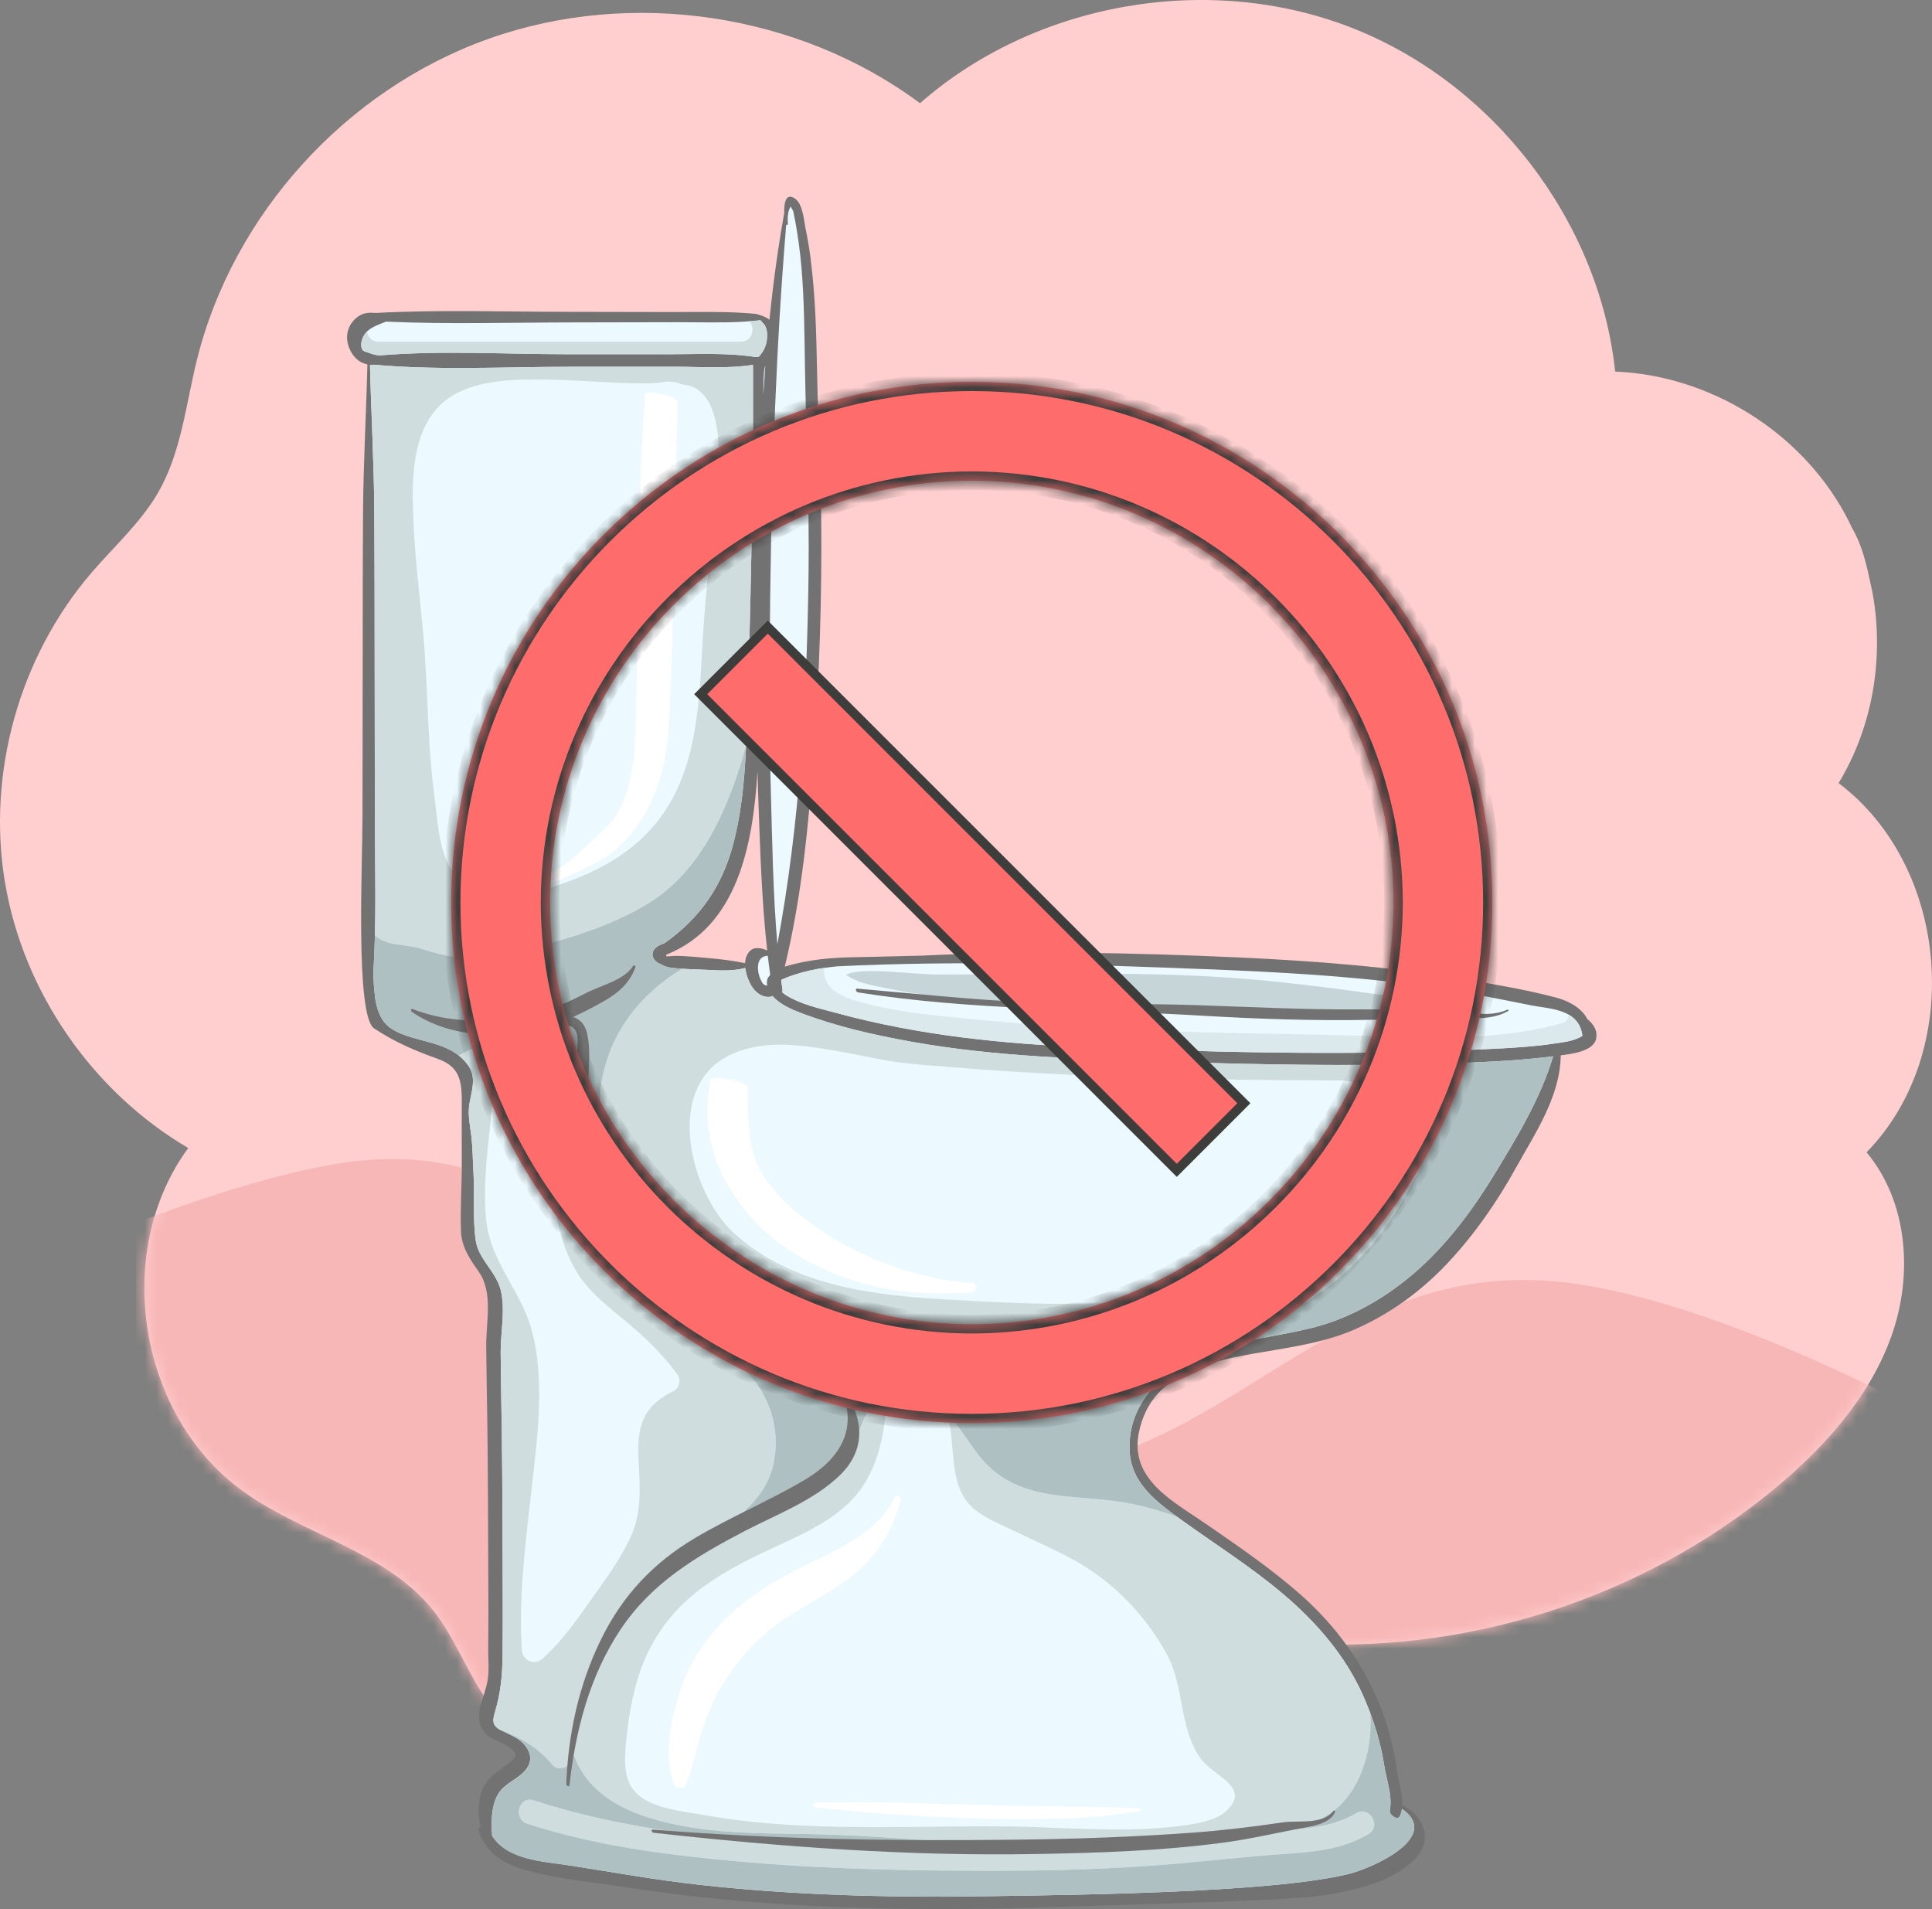 <svg width="167" height="165" viewBox="0 0 167 165" fill="none" xmlns="http://www.w3.org/2000/svg">
<rect x="0" y="0" width="167" height="165" fill="#808080" stroke="none"/>
<path d="M158.925 67.685C161.853 62.861 162.854 56.968 161.894 51.427C161.856 51.205 161.81 50.984 161.756 50.764C161.346 48.841 161.031 47.278 160.094 45.645C159.999 45.441 159.901 45.238 159.8 45.036C159.698 44.835 159.594 44.635 159.486 44.437C155.61 37.298 147.779 32.442 139.614 32.115C138.225 19.053 129.027 7.106 116.692 2.344C104.357 -2.417 89.442 0.222 79.525 8.921C69.047 1.131 54.569 -1.032 42.244 3.351C29.919 7.734 20.12 18.53 17.01 31.151C16.059 35.011 15.663 39.101 13.679 42.552C12.181 45.156 9.887 47.199 7.926 49.48C1.667 56.761 -1.151 66.839 0.433 76.279C2.017 85.72 7.973 94.348 16.271 99.224C9.642 108.26 11.968 122.493 21.135 128.986C26.4 132.716 33.422 134.143 37.434 139.179C39.14 141.321 40.129 143.932 41.609 146.233C46.644 154.057 57.831 157.26 66.291 153.3L111.226 141.965C126.329 143.167 141.836 138.266 153.457 128.617C157.766 125.04 161.638 120.7 163.505 115.442C165.371 110.184 164.926 103.888 161.343 99.594C169.803 90.947 168.593 74.979 158.925 67.685Z" fill="#FFCFCF"/>
<mask id="mask0_4169_5827" style="mask-type:alpha" maskUnits="userSpaceOnUse" x="0" y="0" width="167" height="155">
<path d="M158.925 67.685C161.853 62.861 162.854 56.968 161.894 51.427C161.856 51.205 161.81 50.984 161.756 50.764C161.346 48.841 161.031 47.278 160.094 45.645C159.999 45.441 159.901 45.238 159.8 45.036C159.698 44.835 159.594 44.635 159.486 44.437C155.61 37.298 147.779 32.442 139.614 32.115C138.225 19.053 129.027 7.106 116.692 2.344C104.357 -2.417 89.442 0.222 79.525 8.921C69.047 1.131 54.569 -1.032 42.244 3.351C29.919 7.734 20.12 18.53 17.01 31.151C16.059 35.011 15.663 39.101 13.679 42.552C12.181 45.156 9.887 47.199 7.926 49.48C1.667 56.761 -1.151 66.839 0.433 76.279C2.017 85.72 7.973 94.348 16.271 99.224C9.642 108.26 11.968 122.493 21.135 128.986C26.4 132.716 33.422 134.143 37.434 139.179C39.14 141.321 40.129 143.932 41.609 146.233C46.644 154.057 57.831 157.26 66.291 153.3L111.226 141.965C126.329 143.167 141.836 138.266 153.457 128.617C157.766 125.04 161.638 120.7 163.505 115.442C165.371 110.184 164.926 103.888 161.343 99.594C169.803 90.947 168.593 74.979 158.925 67.685Z" fill="#FFE1E1"/>
</mask>
<g mask="url(#mask0_4169_5827)">
<path d="M31.518 100.279C23.545 100.971 11.767 105.709 11.767 105.709V155H165.994V122C165.994 122 147.251 111.762 134.056 110.722C113.827 109.126 105.163 128.268 84.888 127.43C61.495 126.464 54.843 98.252 31.518 100.279Z" fill="#F8B7B7"/>
</g>
<path d="M57.59 82.517C63.77 80.057 65.089 73.004 65.479 66.631C65.502 67.585 65.528 68.538 65.563 69.493C65.716 73.685 65.849 77.955 66.317 82.152C65.805 81.922 65.156 81.785 64.761 82.258C64.523 82.54 64.421 82.887 64.403 83.248C62.878 82.929 61.304 82.803 59.754 82.679C59.204 82.638 58.66 82.602 58.109 82.63C57.741 82.649 57.535 82.74 57.59 82.517ZM30.017 29.44C30.121 30.255 30.664 31.15 31.49 31.419L31.758 31.502C31.654 35.754 31.411 39.998 31.381 44.258C31.351 48.646 31.357 53.033 31.351 57.42C31.345 61.811 31.341 66.199 31.335 70.59C31.331 74.713 30.707 87.823 32.342 88.892C34.243 90.137 35.895 90.816 37.874 91.532C39.64 92.172 39.919 93.294 39.917 95.139C39.916 96.898 39.902 98.66 39.916 100.418C39.932 102.414 39.769 104.432 39.847 106.421C39.902 107.804 40.625 108.835 41.388 109.922C42.648 111.718 42.008 114.266 42.028 116.35C42.045 118.444 42.088 120.539 42.119 122.633C42.184 126.975 42.182 131.318 42.206 135.662C42.219 137.917 42.226 140.174 42.2 142.432C42.189 143.354 42.307 144.396 42.138 145.301C41.997 146.056 41.701 146.777 41.514 147.521C41.266 148.521 41.444 149.507 42.317 150.129C42.899 150.545 45.382 151.254 44.263 152.166C43.197 153.034 41.912 153.648 41.553 155.114C41.322 156.053 41.336 156.987 41.53 157.901C41.395 157.921 41.318 158.026 41.392 158.262C41.869 159.802 43.1 160.837 44.61 161.363C47.353 162.316 50.488 162.568 53.345 163.011C57.662 163.682 62.007 164.178 66.364 164.49C74.929 165.104 83.512 165.107 92.09 164.797C96.211 164.648 110.936 164.315 114.125 163.852C116.851 163.453 120.182 162.762 122.23 160.751C123.939 159.072 123.128 156.98 121.213 156.029C121.248 155.103 120.917 154.076 120.797 153.235C120.511 151.23 120.026 149.24 119.259 147.359C117.775 143.713 115.472 140.54 112.528 137.921C109.945 135.624 107.092 133.682 104.253 131.721C101.44 129.778 97.652 127.889 98.432 123.875C99.537 118.188 105.47 117.493 110.254 116.674C112.571 116.279 114.897 115.86 117.064 114.917C120.122 113.586 122.857 111.596 125.135 109.166C127.438 106.712 129.374 103.93 131.004 100.991C132.69 97.949 134.859 94.802 134.91 91.213L134.98 91.204C135.747 91.097 137.778 90.897 137.978 89.736C138.101 89.009 137.694 88.482 137.209 88.082C136.7 87.089 135.538 86.496 134.542 86.232C132.016 85.56 129.394 85.116 126.83 84.68C120.245 83.56 113.598 83.048 106.948 82.747C97.827 82.337 88.736 82.152 79.651 82.598C77.809 82.632 75.968 82.698 74.124 82.724C71.976 82.753 69.909 82.911 67.835 83.549C69.301 77.483 69.896 71.3 70.347 65.072C70.837 58.275 71.054 51.462 70.985 44.648C70.951 41.16 70.766 37.681 70.673 34.195C70.59 31.046 70.586 27.887 70.317 24.743C70.177 23.097 69.991 21.45 69.646 19.83C69.494 19.111 69.417 17.616 68.695 17.146C67.905 16.631 67.762 17.581 67.788 18.416C67.238 21.475 66.825 24.548 66.509 27.631L66.255 27.46C65.981 27.317 65.672 27.227 65.373 27.133C63.508 26.948 61.615 26.957 59.737 26.967C59.232 26.97 58.728 26.972 58.226 26.971C55.239 26.965 52.253 26.954 49.266 26.954C43.673 26.953 38.034 26.752 32.447 27.049C31.986 27.002 31.529 27.026 31.137 27.247C30.359 27.683 29.903 28.539 30.017 29.44Z" fill="#727272"/>
<path d="M66.384 84.5L66.579 84.257C66.501 83.711 66.433 83.163 66.368 82.615C65.577 82.634 65.424 83.342 65.562 84.097C65.625 84.441 65.83 84.885 65.981 85.053L66.165 85.166L66.316 85.183C66.261 84.919 66.292 84.692 66.384 84.5Z" fill="#ECFAFF"/>
<path d="M66.15 31.643L66.134 31.65C66.008 32.042 65.978 33.072 65.973 34.184C66.026 33.337 66.085 32.489 66.15 31.643Z" fill="#ECFAFF"/>
<path d="M69.892 49.417C69.965 43.542 69.679 37.687 69.581 31.816C69.531 28.902 69.526 25.989 69.275 23.085C69.162 21.779 68.986 20.481 68.755 19.194C68.695 18.874 68.63 18.556 68.561 18.239L68.343 17.852C68.062 18.264 68.068 19.003 68.108 19.404L67.957 19.449C67.075 30.068 66.721 40.728 66.577 51.376C66.501 57.047 66.469 62.715 66.63 68.38C66.755 72.755 66.813 77.213 67.195 81.604C69.177 71.027 69.756 60.156 69.892 49.417Z" fill="#ECFAFF"/>
<path d="M135.266 90.054C135.694 89.989 136.105 89.861 136.508 89.686L136.788 89.521L136.773 89.461C136.452 87.183 133.936 87.207 132.349 86.892C129.237 86.277 126.148 85.637 123.008 85.206C116.781 84.353 110.509 84.013 104.243 83.767C93.615 83.351 82.967 82.995 72.339 83.523C72.026 83.56 71.714 83.594 71.401 83.634C70.45 83.754 69.517 83.969 68.596 84.27C68.261 84.379 67.927 84.507 67.601 84.654L67.549 84.683L67.53 84.756C67.565 85.025 67.6 85.298 67.639 85.567L67.622 85.778L67.964 86.028C69.255 86.821 70.754 87.134 72.167 87.518C79.446 89.506 86.79 90.24 94.258 90.528C101.746 90.818 109.233 91.043 116.725 90.996C120.403 90.969 124.08 90.88 127.756 90.711C129.524 90.63 131.291 90.553 133.051 90.365C133.791 90.285 134.53 90.169 135.266 90.054Z" fill="#ECFAFF"/>
<path d="M124.524 87.962C122.886 87.962 121.246 87.906 119.615 87.844C110.127 87.487 100.655 87.471 91.176 86.821C86.471 86.499 81.629 86.452 77.001 85.49C75.868 85.253 74.526 85.077 73.51 84.487L73.127 84.24C73.528 84.072 74.003 83.987 74.424 83.963C74.76 83.943 75.097 83.933 75.433 83.933C76.407 83.933 77.383 84.008 78.358 84.082C79.334 84.157 80.31 84.23 81.286 84.23C81.291 84.23 81.296 84.23 81.3 84.23C85.549 84.229 89.808 84.151 94.064 84.151C99.539 84.151 105.012 84.279 110.458 84.865C115.222 85.379 120.002 86.015 124.718 86.865C126.064 87.107 127.479 87.499 128.906 87.79C127.452 87.917 125.989 87.962 124.524 87.962Z" fill="#C6D5D7"/>
<path d="M114.67 91.001C108.406 91.001 102.147 90.824 95.887 90.591C102.147 90.824 108.407 91.001 114.67 91.001Z" fill="#727272"/>
<path d="M114.68 91.001C114.676 91.001 114.674 91.001 114.67 91.001C108.408 91.001 102.148 90.824 95.887 90.591C95.855 90.589 95.823 90.589 95.791 90.587C95.74 90.585 95.69 90.583 95.64 90.581C95.263 90.567 94.886 90.553 94.51 90.537C94.425 90.536 94.342 90.532 94.258 90.529C86.79 90.24 79.446 89.506 72.167 87.518C70.754 87.134 69.255 86.821 67.964 86.028L67.622 85.778L67.639 85.567C67.6 85.298 67.565 85.025 67.53 84.756L67.549 84.683L67.601 84.654C67.927 84.507 68.261 84.379 68.596 84.27C69.48 83.98 70.376 83.773 71.288 83.653C71.221 83.886 71.218 84.151 71.302 84.464C71.605 85.605 72.921 86.179 73.955 86.486C75.948 87.076 78.004 87.431 80.068 87.671C89.518 88.764 99.186 89.158 108.694 89.323C113.224 89.403 117.75 89.525 122.278 89.625C122.993 89.639 123.71 89.649 124.426 89.649C127.99 89.649 131.552 89.406 134.998 88.433C135.395 88.32 135.578 88.019 135.597 87.701C136.195 88.047 136.648 88.582 136.773 89.461L136.788 89.521L136.508 89.687C136.105 89.862 135.694 89.99 135.266 90.054C134.53 90.169 133.791 90.285 133.051 90.365C131.291 90.553 129.524 90.63 127.756 90.711C124.08 90.88 120.403 90.969 116.725 90.996C116.648 90.996 116.571 90.997 116.495 90.997C116.486 90.997 116.477 90.997 116.469 90.997C115.873 91.001 115.276 91.001 114.681 91.001H114.68Z" fill="#DCE9EC"/>
<path d="M32.353 44.153C32.383 48.548 32.38 52.945 32.386 57.343C32.393 61.737 32.397 66.132 32.403 70.526C32.407 75.056 32.556 79.614 32.267 84.136C32.26 84.253 32.339 86.002 32.517 86.75C32.859 88.192 33.431 88.877 34.87 89.421C36.808 90.153 39.059 90.204 40.404 91.995C41.237 93.102 40.776 94.198 40.572 95.425C40.418 96.359 40.643 97.338 40.749 98.268C40.866 99.287 40.864 100.328 40.926 101.354C41.045 103.286 40.842 105.335 41.126 107.239C41.362 108.823 42.843 109.877 43.26 111.425C43.714 113.106 43.265 115.166 43.276 116.892C43.292 119.161 43.341 121.428 43.373 123.699C43.437 128.039 43.429 132.381 43.453 136.721C43.464 138.805 43.464 140.888 43.442 142.972C43.425 144.8 43.293 146.244 42.78 147.984C42.523 148.86 42.604 149.21 43.399 149.597C43.838 149.812 44.275 150.01 44.695 150.256C45.373 150.656 46.04 151.546 45.771 152.374C45.446 153.38 44.273 153.809 43.537 154.478C42.453 155.46 42.444 157.226 42.537 158.668C43.873 160.77 46.933 160.875 49.177 161.223C52.927 161.804 56.645 162.483 60.421 162.901C68.689 163.818 77.022 164.023 85.334 163.892C92.654 163.775 109.583 163.62 116.461 161.999C118.543 161.508 124.686 158.802 121.185 156.338C121.154 156.553 121.101 156.761 121.013 156.956C120.81 157.409 120.047 156.84 120.131 156.466C120.392 155.306 119.824 153.732 119.647 152.57C119.328 150.503 118.687 148.5 117.841 146.587C116.292 143.087 113.803 140.227 110.907 137.769C108.149 135.424 105.056 133.487 102.126 131.371C100.014 129.846 97.789 128.234 97.647 125.44C97.388 120.385 101.912 117.457 106.183 116.302C108.533 115.667 110.961 115.365 113.324 114.789C116.308 114.059 119.038 112.59 121.439 110.696C124.548 108.241 127.01 105.022 129.066 101.671C131.052 98.428 133.155 94.966 134.256 91.296C130.86 91.727 127.445 91.837 124.031 91.937C116.367 92.159 108.699 92.012 101.037 91.769C93.586 91.53 86.102 91.354 78.724 90.028C75.534 89.455 72.257 88.711 69.189 87.538C68.444 87.254 67.393 86.806 66.778 86.083C66.49 86.245 66.007 86.149 65.693 85.964C65.045 85.584 64.697 84.822 64.504 84.132L64.414 83.665C63.331 83.95 62.194 83.886 61.078 83.823C60.02 83.766 58.934 83.779 57.885 83.621C57.572 83.573 57.292 83.457 57.077 83.306C56.875 83.261 56.673 83.099 56.572 82.958C56.4 82.722 56.342 82.444 56.475 82.178C56.645 81.836 57.048 81.655 57.432 81.523C60.488 79.367 62.399 76.643 63.371 72.979C64.546 68.545 64.5 63.746 64.662 59.196C64.845 54.067 64.908 48.935 65.04 43.807C65.103 41.349 65.092 32.963 65.088 31.536C63.434 31.791 61.699 31.755 60.009 31.721C59.409 31.708 58.816 31.696 58.234 31.697C55.26 31.697 52.285 31.698 49.31 31.7C43.68 31.702 37.928 32.031 32.315 31.521L32.157 31.553L31.98 31.547C32.081 35.749 32.325 39.945 32.353 44.153Z" fill="#ECFAFF"/>
<path d="M85.442 161.696C84.585 161.696 83.728 161.693 82.87 161.687C76.506 161.641 70.111 161.455 63.77 160.879C57.614 160.322 51.472 159.542 45.576 157.622C44.414 157.245 44.757 155.547 45.793 155.547C45.9 155.547 46.014 155.566 46.133 155.605C57.444 159.29 69.905 159.429 81.699 159.583C83.109 159.603 84.521 159.612 85.934 159.612C86.343 159.612 86.753 159.61 87.162 159.608C81.329 159.192 75.505 158.605 69.654 158.516C64.87 158.445 59.784 158.479 55.232 156.809C53.25 156.082 51.449 154.927 50.294 153.128C50.004 152.676 49.788 152.197 49.627 151.702L49.491 152.056C49.315 152.482 48.85 152.844 48.393 152.844C48.16 152.844 47.928 152.75 47.739 152.519C46.486 150.996 44.876 150.136 43.154 149.464L43.4 149.598C42.862 149.336 42.651 149.091 42.65 148.689C42.649 148.496 42.697 148.266 42.781 147.984C43.294 146.245 43.426 144.8 43.443 142.972C43.456 141.736 43.461 140.499 43.461 139.262C43.461 138.414 43.459 137.569 43.454 136.721C43.43 132.381 43.438 128.039 43.374 123.699C43.342 121.428 43.292 119.161 43.277 116.892C43.277 116.872 43.277 116.851 43.277 116.832C43.277 115.701 43.466 114.431 43.465 113.221C43.464 112.598 43.413 111.99 43.261 111.425C42.843 109.878 41.363 108.823 41.127 107.239C40.986 106.294 40.965 105.313 40.965 104.331C40.965 103.905 40.969 103.478 40.969 103.053C40.969 102.482 40.962 101.913 40.927 101.354C40.864 100.328 40.867 99.287 40.75 98.269C40.67 97.564 40.521 96.83 40.521 96.111C40.521 95.879 40.535 95.651 40.573 95.425C40.687 94.735 40.883 94.087 40.885 93.454C40.886 92.963 40.769 92.481 40.405 91.995C40.178 91.694 39.925 91.44 39.651 91.225C41.105 90.419 42.762 89.726 44.333 89.726C45.118 89.726 45.882 89.9 46.587 90.319C48.64 91.541 49.003 94.671 49.274 96.781C49.645 99.65 49.752 102.467 50.722 105.215C51.859 108.437 53.734 111.278 56.372 113.466C58.98 115.623 62.487 116.296 64.787 118.828C66.747 120.991 67.52 124.028 66.781 126.843C65.942 130.036 62.832 131.909 60.197 133.53C61.653 132.724 63.155 132.011 64.764 131.431C67.265 130.527 69.829 129.908 71.838 128.057C73.975 126.088 73.948 123.098 75.695 120.942C76.495 119.954 77.301 119.553 78.091 119.553C78.877 119.553 79.647 119.95 80.382 120.558C79.981 120.392 79.491 120.302 78.889 120.302C78.45 120.302 77.952 120.349 77.387 120.453C76.909 120.539 76.649 121.023 76.617 121.46C76.396 124.372 75.726 127.492 73.612 129.657C71.964 131.348 69.849 132.381 67.73 133.359C65.249 134.506 62.789 135.654 60.592 137.299C57.842 139.363 56.004 142.027 55.054 145.335C54.55 147.096 54.261 148.895 54.103 150.716C54.004 151.84 53.927 153.039 54.394 154.096C55.341 156.236 58.578 156.464 60.556 156.825C65.569 157.743 70.614 157.919 75.671 157.919C77.258 157.919 78.847 157.902 80.436 157.885C82.023 157.868 83.61 157.85 85.198 157.85C85.953 157.85 86.708 157.855 87.463 157.865C90.5 157.904 93.557 158.126 96.605 158.126C98.066 158.126 99.525 158.076 100.979 157.929C102.42 157.782 104.852 157.558 105.954 156.562C108.265 154.474 104.901 153.568 103.746 151.94C101.906 149.347 102.385 145.71 100.833 142.925C98.842 139.357 95.96 136.437 92.31 134.553C90.625 133.681 88.891 132.913 87.179 132.095C86.137 131.6 84.976 131.105 84.1 130.337C81.76 128.286 82.749 124.208 81.742 121.932C82.986 123.396 84.069 125.163 84.866 126.103C88.257 130.085 93.337 129.025 97.939 129.998C99.231 130.271 100.499 130.646 101.745 131.096C101.872 131.188 102 131.281 102.127 131.371C105.057 133.487 108.15 135.424 110.908 137.769C113.803 140.227 116.293 143.087 117.841 146.587C118.687 148.5 119.329 150.503 119.647 152.57C119.408 151.019 118.986 149.503 118.435 148.037L118.458 148.364C118.605 151.343 117.581 154.926 115.019 156.705C113.96 157.439 112.766 157.872 111.522 158.145C113.51 158.004 115.487 157.744 117.227 156.716C117.409 156.611 117.586 156.564 117.754 156.564C118.667 156.564 119.268 157.946 118.285 158.524C116.035 159.851 113.564 160.066 111.008 160.239C107.971 160.451 104.942 160.787 101.909 161.062C96.435 161.553 90.938 161.696 85.442 161.696ZM43.731 91.707C43.156 91.707 42.692 92.185 42.685 92.754C42.641 97.007 41.582 101.23 42.033 105.491C42.414 109.088 45.027 111.557 45.948 114.923C47.138 119.266 46.45 124.243 45.956 128.646C45.434 133.289 44.813 137.934 45.11 142.612C45.149 143.242 45.635 143.643 46.162 143.643C46.413 143.643 46.673 143.552 46.899 143.353C48.522 141.914 49.83 140.048 51.076 138.288C52.319 136.533 53.678 134.703 54.561 132.732C55.534 130.563 55.289 128.219 55.187 125.916C55.069 123.233 55.637 121.473 58.199 120.247C58.678 120.018 58.893 119.252 58.575 118.817C57.313 117.084 55.815 115.635 54.171 114.265C52.746 113.082 51.177 111.892 50.121 110.346C48.73 108.312 48.235 106.001 47.791 103.612C47.401 101.52 47.162 99.432 47.145 97.321L47.169 97.261C47.49 96.096 47.798 94.262 47.471 93.079C47.093 91.707 44.822 91.711 43.735 91.707C43.733 91.707 43.733 91.707 43.731 91.707Z" fill="#CFDDDF"/>
<path d="M87.76 118.072C84.378 118.072 80.999 117.849 77.666 117.414C70.381 116.465 63.102 114.448 57.674 109.258C52.379 104.197 49.738 95.402 53.733 88.828C55.035 86.686 56.852 85.019 58.951 83.732C59.66 83.779 60.375 83.784 61.078 83.823C61.556 83.85 62.036 83.876 62.515 83.876C63.156 83.876 63.795 83.828 64.415 83.665L64.505 84.132C64.698 84.822 65.045 85.584 65.694 85.964C65.896 86.083 66.168 86.166 66.414 86.166C66.55 86.166 66.677 86.139 66.779 86.083C67.394 86.806 68.445 87.254 69.19 87.538C72.257 88.711 75.535 89.455 78.725 90.028C86.102 91.355 93.587 91.53 101.038 91.769C106.055 91.929 111.074 92.046 116.095 92.046C118.741 92.046 121.387 92.014 124.032 91.937C124.492 91.924 124.953 91.91 125.414 91.895C124.537 97.284 122.536 102.476 119.169 106.833C114.728 112.579 108.57 115.392 101.576 116.763C97.045 117.649 92.401 118.072 87.76 118.072ZM67.46 90.293C66.03 90.293 64.616 90.502 63.272 91.102C57.269 93.785 59.616 103.09 63.451 106.586C68.561 111.244 75.735 111.988 82.337 112.346C85.445 112.515 88.597 112.69 91.745 112.69C96.342 112.69 100.926 112.315 105.333 110.992C109.392 109.774 113.051 107.588 115.845 103.854C117.288 101.924 121.134 93.381 115.838 93.377C104.595 93.373 93.342 93.143 82.133 92.23C79.884 92.05 78.027 91.925 76.257 91.594C74.856 91.33 73.463 91.027 72.057 90.79C70.55 90.534 68.995 90.293 67.46 90.293Z" fill="#CFDDDF"/>
<path d="M40.55 82.788C40.146 82.788 39.74 82.764 39.334 82.709C38.378 82.578 37.468 82.337 36.549 82.043C35.654 81.758 34.892 81.728 33.987 81.574C33.376 81.47 32.854 81.216 32.408 80.861C32.435 79.738 32.445 78.617 32.445 77.494C32.445 75.169 32.405 72.844 32.403 70.526C32.397 66.132 32.393 61.737 32.386 57.343C32.38 52.945 32.383 48.549 32.353 44.153C32.325 39.945 32.081 35.749 31.98 31.547L32.157 31.553L32.315 31.521C34.761 31.744 37.232 31.806 39.709 31.806C42.917 31.806 46.133 31.701 49.31 31.7C52.285 31.698 55.26 31.697 58.234 31.697C58.247 31.697 58.261 31.697 58.275 31.697C58.844 31.697 59.424 31.708 60.009 31.721C60.596 31.733 61.188 31.745 61.782 31.745C62.895 31.745 64.009 31.702 65.088 31.536C65.089 32.005 65.091 33.222 65.091 34.733C65.091 34.738 65.091 34.743 65.091 34.747C65.091 34.752 65.091 34.756 65.091 34.76C65.091 34.765 65.091 34.769 65.091 34.775C65.091 34.779 65.091 34.783 65.091 34.788C65.091 34.792 65.091 34.797 65.091 34.801C65.091 34.806 65.091 34.81 65.091 34.815C65.091 34.819 65.091 34.824 65.091 34.828C65.091 34.833 65.091 34.838 65.091 34.842C65.091 34.855 65.091 34.869 65.091 34.883C65.091 34.888 65.091 34.892 65.091 34.897C65.091 37.978 65.081 42.185 65.04 43.807C64.908 48.935 64.845 54.067 64.662 59.196C64.5 63.722 64.545 68.495 63.39 72.908C64.102 70.187 64.357 67.331 64.488 64.479L64.482 64.498C63.022 69.686 60.714 75.309 55.871 78.185C52.485 80.198 48.559 81.342 44.738 82.188C43.357 82.493 41.961 82.788 40.55 82.788ZM46.223 32.801C43.25 32.801 39.697 33.063 37.703 35.375C35.449 37.988 35.605 42.18 35.753 45.409C35.923 49.076 36.448 52.706 36.711 56.364C37.007 60.502 36.982 64.607 37.539 68.737C37.897 71.392 37.911 75.154 40.55 76.726C41.436 77.255 42.455 77.457 43.512 77.457C45.423 77.457 47.462 76.796 49.074 76.21C52.247 75.052 55.068 73.374 57.1 70.633C60.677 65.802 60.433 59.246 60.856 53.544C61.093 50.319 61.506 47.114 61.797 43.892C62.041 41.188 62.541 37.824 61.491 35.224C61.043 34.116 60.144 33.283 58.993 33.241C58.651 33.075 58.263 32.98 57.836 32.98C57.649 32.98 57.455 32.998 57.253 33.036L57.081 33.07L56.807 33.094C56.438 33.117 56.068 33.134 55.698 33.138C55.644 33.138 55.589 33.138 55.534 33.138C54.731 33.138 53.927 33.113 53.125 33.075C51.191 32.981 49.258 32.837 47.321 32.811C46.967 32.806 46.6 32.801 46.223 32.801Z" fill="#CFDDDF"/>
<path d="M80.882 163.927C74.079 163.927 67.273 163.656 60.51 162.91C67.273 163.656 74.08 163.927 80.882 163.927Z" fill="#727272"/>
<path d="M120.728 157.123C120.459 157.097 120.125 156.782 120.125 156.527C120.125 156.51 120.127 156.493 120.129 156.477C120.081 156.741 120.441 157.095 120.728 157.123Z" fill="#727272"/>
<path d="M80.891 163.927C80.888 163.927 80.885 163.927 80.882 163.927C74.08 163.927 67.273 163.656 60.51 162.91C60.48 162.907 60.451 162.903 60.422 162.901C56.645 162.483 52.928 161.804 49.178 161.223C46.933 160.875 43.873 160.77 42.538 158.668C42.517 158.349 42.502 158.012 42.502 157.669C42.502 156.479 42.695 155.242 43.537 154.478C44.274 153.809 45.446 153.38 45.772 152.374C45.814 152.244 45.833 152.113 45.833 151.983C45.832 151.281 45.268 150.593 44.696 150.256C44.275 150.01 43.839 149.812 43.4 149.597L43.154 149.464C44.876 150.136 46.487 150.996 47.739 152.519C47.928 152.75 48.16 152.844 48.393 152.844C48.85 152.844 49.315 152.482 49.491 152.056L49.627 151.702C49.788 152.197 50.004 152.676 50.294 153.128C51.449 154.927 53.25 156.082 55.232 156.808C59.784 158.479 64.87 158.445 69.654 158.516C75.505 158.604 81.329 159.192 87.162 159.608C86.753 159.61 86.343 159.612 85.934 159.612C84.521 159.612 83.109 159.602 81.699 159.583C69.905 159.429 57.444 159.29 46.133 155.605C46.014 155.566 45.9 155.547 45.794 155.547C44.757 155.547 44.415 157.245 45.576 157.622C51.472 159.542 57.614 160.322 63.77 160.879C70.111 161.455 76.506 161.641 82.871 161.687C83.728 161.693 84.585 161.696 85.442 161.696C90.938 161.696 96.435 161.553 101.909 161.062C104.942 160.787 107.971 160.451 111.008 160.239C113.564 160.066 116.035 159.851 118.285 158.524C119.268 157.945 118.667 156.564 117.755 156.564C117.587 156.564 117.409 156.611 117.227 156.716C115.487 157.744 113.51 158.004 111.522 158.145C112.766 157.872 113.96 157.439 115.019 156.705C117.581 154.926 118.605 151.343 118.458 148.364L118.435 148.037C118.987 149.503 119.408 151.019 119.647 152.57C119.792 153.52 120.197 154.743 120.199 155.791C120.199 156.027 120.18 156.253 120.132 156.466C120.132 156.468 120.131 156.469 120.131 156.469C120.13 156.472 120.13 156.475 120.129 156.477C120.127 156.492 120.125 156.509 120.125 156.526C120.125 156.782 120.459 157.097 120.728 157.123C120.74 157.123 120.752 157.125 120.763 157.125C120.764 157.125 120.764 157.123 120.765 157.123C120.864 157.123 120.951 157.08 121.005 156.974C121.008 156.968 121.011 156.963 121.014 156.956C121.101 156.761 121.154 156.553 121.185 156.338C121.934 156.865 122.242 157.403 122.243 157.929C122.245 159.858 118.098 161.613 116.462 161.999C109.584 163.62 92.655 163.775 85.335 163.892C85.151 163.893 84.967 163.897 84.783 163.899C84.765 163.899 84.747 163.9 84.728 163.9C84.695 163.9 84.661 163.9 84.626 163.9C83.382 163.917 82.138 163.927 80.893 163.927C80.892 163.927 80.891 163.927 80.891 163.927Z" fill="#AEC0C2"/>
<path d="M101.746 131.096C101.746 131.096 101.745 131.096 101.744 131.096C99.762 129.654 97.796 128.08 97.648 125.47C97.796 128.08 99.763 129.651 101.746 131.096Z" fill="#727272"/>
<path d="M97.649 125.47C97.649 125.464 97.649 125.461 97.648 125.455C97.649 125.461 97.649 125.467 97.649 125.47Z" fill="#727272"/>
<path d="M81.742 121.932C81.307 121.421 80.852 120.946 80.382 120.558C81.051 120.833 81.47 121.317 81.742 121.932Z" fill="#CFDDDF"/>
<path d="M125.414 91.895C128.367 91.803 131.32 91.669 134.257 91.297C131.319 91.669 128.368 91.801 125.414 91.895Z" fill="#727272"/>
<path d="M39.648 91.227C38.308 90.174 36.488 90.032 34.882 89.425C36.49 90.032 38.311 90.171 39.651 91.225C39.65 91.225 39.649 91.227 39.648 91.227ZM32.268 84.136C32.337 83.045 32.38 81.953 32.408 80.858C32.408 80.858 32.408 80.858 32.408 80.861C32.381 81.954 32.338 83.046 32.268 84.136Z" fill="#727272"/>
<path d="M58.951 83.732C58.594 83.707 58.238 83.673 57.886 83.62C58.24 83.673 58.598 83.704 58.958 83.728C58.956 83.728 58.953 83.73 58.951 83.732Z" fill="#727272"/>
<path d="M63.388 72.915C63.389 72.913 63.389 72.909 63.391 72.908C63.39 72.909 63.389 72.913 63.388 72.915Z" fill="#727272"/>
<path d="M60.197 133.53C62.832 131.909 65.942 130.036 66.781 126.843C67.52 124.028 66.747 120.991 64.786 118.828C62.486 116.296 58.98 115.623 56.372 113.466C53.734 111.278 51.859 108.437 50.722 105.215C49.752 102.467 49.644 99.65 49.274 96.781C49.003 94.671 48.64 91.541 46.587 90.319C45.882 89.9 45.118 89.726 44.333 89.726C42.762 89.726 41.105 90.419 39.651 91.225C38.311 90.17 36.49 90.031 34.882 89.425C34.879 89.425 34.874 89.423 34.87 89.421C33.432 88.877 32.86 88.192 32.517 86.75C32.347 86.034 32.268 84.401 32.268 84.161C32.268 84.149 32.268 84.142 32.268 84.136C32.338 83.046 32.381 81.954 32.408 80.86C32.855 81.216 33.377 81.47 33.988 81.574C34.892 81.728 35.654 81.758 36.549 82.043C37.468 82.337 38.379 82.578 39.334 82.709C39.74 82.764 40.147 82.788 40.551 82.788C41.961 82.788 43.358 82.493 44.739 82.188C48.559 81.342 52.485 80.198 55.872 78.185C60.714 75.309 63.023 69.686 64.483 64.498L64.489 64.479C64.358 67.331 64.102 70.187 63.391 72.908C63.389 72.909 63.389 72.913 63.388 72.915C63.386 72.923 63.384 72.93 63.382 72.938C63.379 72.951 63.375 72.966 63.371 72.979C62.4 76.643 60.488 79.367 57.432 81.523C57.049 81.655 56.645 81.836 56.475 82.178C56.426 82.278 56.403 82.38 56.403 82.48C56.402 82.647 56.465 82.809 56.572 82.958C56.673 83.099 56.876 83.261 57.078 83.306C57.292 83.457 57.572 83.573 57.886 83.621C58.237 83.673 58.593 83.707 58.951 83.732C56.852 85.019 55.034 86.686 53.733 88.828C49.738 95.402 52.379 104.197 57.674 109.258C63.102 114.448 70.381 116.465 77.666 117.413C80.998 117.849 84.378 118.072 87.76 118.072C92.4 118.072 97.045 117.649 101.576 116.763C108.569 115.392 114.728 112.579 119.169 106.833C122.536 102.476 124.536 97.284 125.414 91.895C128.368 91.801 131.319 91.669 134.257 91.296C133.155 94.966 131.053 98.428 129.067 101.671C127.01 105.022 124.548 108.241 121.44 110.696C119.039 112.59 116.308 114.059 113.324 114.79C110.961 115.365 108.533 115.667 106.183 116.302C102.03 117.425 97.635 120.225 97.637 125.03C97.637 125.165 97.641 125.303 97.647 125.44C97.648 125.445 97.648 125.451 97.648 125.455C97.649 125.461 97.649 125.464 97.649 125.47C97.796 128.08 99.762 129.654 101.745 131.096C100.498 130.646 99.231 130.271 97.939 129.998C93.337 129.025 88.257 130.085 84.866 126.103C84.068 125.163 82.986 123.396 81.742 121.932C81.47 121.317 81.051 120.833 80.382 120.558C79.647 119.95 78.877 119.553 78.091 119.553C77.301 119.553 76.495 119.954 75.695 120.942C73.948 123.098 73.974 126.087 71.838 128.057C69.829 129.908 67.265 130.527 64.763 131.431C63.155 132.011 61.653 132.724 60.197 133.53Z" fill="#AEC0C2"/>
<path d="M31.25 30.06C31.312 30.407 31.698 30.411 31.953 30.52C32.208 30.626 32.488 30.685 32.778 30.722C38.077 30.271 43.53 30.612 48.835 30.616C51.81 30.616 54.785 30.617 57.761 30.619C60.256 30.619 62.845 30.468 65.326 30.86H65.559C65.943 30.439 66.201 30.031 66.283 29.391C66.339 28.955 66.331 28.484 66.102 28.097L65.734 27.675C63.922 27.894 62.066 27.876 60.233 27.858C59.69 27.852 59.148 27.847 58.611 27.848C55.628 27.855 52.646 27.865 49.664 27.866C44.24 27.869 38.78 28.039 33.358 27.799C32.602 28.12 31.784 28.33 31.396 29.109C31.242 29.418 31.188 29.722 31.25 30.06Z" fill="#ECFAFF"/>
<path d="M65.086 30.823C63.763 30.633 62.41 30.59 61.059 30.59C62.41 30.59 63.763 30.633 65.086 30.823ZM44.022 30.552C42.403 30.52 40.778 30.489 39.158 30.489C40.779 30.489 42.403 30.52 44.022 30.552ZM64.79 27.769C64.79 27.769 64.789 27.768 64.789 27.767C65.104 27.741 65.421 27.712 65.734 27.675C65.421 27.713 65.106 27.744 64.79 27.769Z" fill="#727272"/>
<path d="M65.559 30.86H65.326C65.253 30.849 65.18 30.837 65.107 30.827C65.099 30.826 65.093 30.824 65.086 30.823C63.763 30.633 62.41 30.59 61.059 30.59C61.057 30.59 61.055 30.59 61.053 30.59C61.052 30.59 61.051 30.59 61.049 30.59C60.495 30.59 59.943 30.598 59.392 30.604C58.845 30.612 58.3 30.619 57.761 30.619C54.785 30.617 51.81 30.616 48.835 30.616C47.241 30.614 45.634 30.583 44.022 30.552C42.403 30.52 40.779 30.489 39.158 30.489C39.155 30.489 39.154 30.489 39.152 30.489C39.15 30.489 39.149 30.489 39.147 30.489C37.09 30.489 35.037 30.539 33.006 30.703C32.929 30.709 32.854 30.715 32.778 30.722C32.488 30.685 32.208 30.626 31.953 30.52C31.698 30.411 31.312 30.407 31.25 30.06C31.233 29.968 31.225 29.878 31.225 29.79C31.225 29.556 31.284 29.334 31.396 29.109C31.485 28.931 31.598 28.786 31.725 28.659C31.791 29.119 32.123 29.534 32.726 29.534H64.031C65.047 29.534 65.3 28.356 64.79 27.769C65.106 27.744 65.421 27.713 65.734 27.675L66.102 28.097C66.259 28.364 66.312 28.669 66.312 28.975C66.312 29.115 66.3 29.255 66.283 29.391C66.201 30.031 65.943 30.439 65.559 30.86Z" fill="#CFDDDF"/>
<path d="M125.771 87.983C123.427 87.988 121.08 88.088 118.735 88.139C113.691 88.245 108.701 88.072 103.663 87.774C93.857 87.192 83.891 87.324 74.151 85.771C74.007 85.746 73.886 85.428 74.094 85.445C78.978 85.865 83.84 86.4 88.736 86.618C93.593 86.832 98.458 86.714 103.318 86.872C108.047 87.026 112.747 87.277 117.479 87.241C119.915 87.222 122.351 87.269 124.786 87.316C126.588 87.354 128.619 88.055 130.341 87.247L130.41 87.356C128.969 88.201 127.336 87.981 125.771 87.983Z" fill="#727272"/>
<path d="M35.679 87.215C38.855 88.466 42.414 88.405 45.729 87.738C47.433 87.393 49.162 86.599 50.7 85.806C51.942 85.168 54.063 84.69 54.763 83.412L54.942 83.534C54.473 84.954 53.41 85.856 52.138 86.567C51.29 87.042 50.428 87.499 49.542 87.9C50.099 88.073 50.539 88.516 50.719 89.219C51.208 91.125 50.684 93.292 50.83 95.244C51.224 100.504 53.553 105.43 57.188 109.226C61.197 113.411 66.428 115.435 72.027 116.512C74.918 117.067 77.856 117.375 80.762 117.854C84.058 118.398 87.407 118.854 90.74 118.385C90.88 118.365 91.052 118.637 90.866 118.673C88.063 119.214 85.265 119.174 82.432 118.932C79.48 118.676 76.511 118.37 73.58 117.936C68.323 117.156 63.26 115.55 59.028 112.257C55.298 109.352 52.429 105.411 50.846 100.966C50.059 98.754 49.703 96.429 49.663 94.089C49.645 93.037 49.746 91.989 49.858 90.946C49.98 89.813 50.146 88.459 48.572 88.65L48.196 88.454C47.62 88.666 47.034 88.849 46.431 88.99C42.848 89.817 38.737 89.596 35.621 87.469C35.497 87.384 35.477 87.136 35.679 87.215Z" fill="#727272"/>
<path d="M51.907 141.784C53.764 137.958 56.431 135.091 60.084 132.928C63.132 131.124 66.414 129.748 69.467 127.961C72.498 126.188 74.231 123.618 72.718 120.144L72.922 120.095C74.683 122.621 74.881 125.309 72.57 127.533C70.307 129.716 67.029 130.938 64.281 132.376C60.113 134.555 56.289 136.855 53.633 140.845C50.955 144.868 49.748 149.564 49.222 154.314C49.202 154.493 48.944 154.325 48.949 154.193C49.112 149.89 50.02 145.674 51.907 141.784Z" fill="#727272"/>
<path d="M56.436 158.13C66.947 158.988 77.398 159.13 87.94 159.004C93.014 158.943 98.093 158.765 103.154 158.393C105.75 158.201 108.327 157.885 110.903 157.507C112.221 157.313 114.416 157.748 115.294 156.469L115.418 156.575C115.003 157.623 113.455 157.829 112.481 158.015C110.207 158.446 107.97 158.968 105.671 159.271C100.338 159.975 94.926 160.147 89.553 160.244C78.543 160.446 67.429 159.629 56.489 158.405C56.349 158.388 56.234 158.115 56.436 158.13Z" fill="#727272"/>
<path d="M58.815 146.039C59.648 143.445 61.32 141.161 63.331 139.342C65.38 137.49 67.769 136.162 70.244 134.972C72.878 133.707 75.977 132.246 77.294 129.462C77.448 129.138 77.962 129.367 77.864 129.703C77.138 132.212 76.116 134.063 74.114 135.806C72.04 137.61 69.494 138.714 67.271 140.308C65.13 141.844 63.475 143.84 62.157 146.101C61.493 147.24 61.069 148.466 60.642 149.709C60.131 151.194 59.926 152.855 59.241 154.263C59.075 154.602 58.481 154.619 58.32 154.263C57.243 151.87 58.045 148.444 58.815 146.039Z" fill="white"/>
<path d="M61.406 93.358C61.512 92.846 64.638 93.516 64.638 93.961C64.638 96.781 64.636 99.432 65.873 101.415C67.064 103.329 68.713 104.794 70.551 106.076C74.35 108.721 79.395 110.6 84.027 110.896C84.535 110.93 84.525 111.63 84.027 111.676C78.524 112.185 73.156 111.182 68.456 108.207C64.412 105.649 59.992 100.208 61.406 93.358Z" fill="white"/>
<path d="M70.494 155.813C75.191 155.668 79.91 155.886 84.607 156.006C89.261 156.129 93.918 156.112 98.569 156.292L98.6 156.53C94.172 157.255 89.67 157.3 85.19 157.185C80.291 157.062 75.363 156.776 70.494 156.208C70.246 156.177 70.232 155.82 70.494 155.813Z" fill="white"/>
<path d="M45.349 76.536C48.481 75.428 49.596 74.158 52.382 71.514C54.925 69.103 54.896 64.407 54.981 61.188C55.217 52.196 55.099 43.096 55.752 34.129C55.788 33.629 58.59 34.23 58.58 34.734C58.478 39.468 58.34 44.339 58.237 49.311C58.144 53.85 58.071 58.428 57.794 62.96C57.566 66.672 56.436 70.21 53.791 72.921C52.497 74.248 50.546 75.087 48.884 75.83C47.003 76.675 46.472 76.543 44.502 77.155C43.991 77.314 44.895 76.696 45.349 76.536Z" fill="white"/>
<mask id="path-38-inside-1_4169_5827" fill="white">
<path fill-rule="evenodd" clip-rule="evenodd" d="M39 77.999C39 53.187 59.187 33 84 33C108.813 33 129 53.187 129 77.999C129 102.813 108.813 123 84 123C59.187 123 39 102.813 39 77.999ZM120.455 77.999C120.43 57.925 104.076 41.571 84 41.544C63.924 41.571 47.57 57.925 47.545 77.999C47.57 98.076 63.924 114.429 84.001 114.454C104.076 114.429 120.43 98.076 120.455 77.999Z"/>
</mask>
<path fill-rule="evenodd" clip-rule="evenodd" d="M39 77.999C39 53.187 59.187 33 84 33C108.813 33 129 53.187 129 77.999C129 102.813 108.813 123 84 123C59.187 123 39 102.813 39 77.999ZM120.455 77.999C120.43 57.925 104.076 41.571 84 41.544C63.924 41.571 47.57 57.925 47.545 77.999C47.57 98.076 63.924 114.429 84.001 114.454C104.076 114.429 120.43 98.076 120.455 77.999Z" fill="#FF6C6C"/>
<path d="M84 41.544L84.001 40.745L83.999 40.745L84 41.544ZM120.455 77.999L121.255 78V77.998L120.455 77.999ZM47.545 77.999L46.745 77.998L46.745 78L47.545 77.999ZM84.001 114.454L84 115.254H84.002L84.001 114.454ZM84 32.2C58.745 32.2 38.2 52.745 38.2 77.999H39.8C39.8 53.629 59.629 33.8 84 33.8V32.2ZM129.8 77.999C129.8 52.745 109.255 32.2 84 32.2V33.8C108.371 33.8 128.2 53.629 128.2 77.999H129.8ZM84 123.8C109.255 123.8 129.8 103.255 129.8 77.999H128.2C128.2 102.371 108.371 122.2 84 122.2V123.8ZM38.2 77.999C38.2 103.255 58.745 123.8 84 123.8V122.2C59.629 122.2 39.8 102.371 39.8 77.999H38.2ZM83.999 42.344C103.634 42.371 119.63 58.367 119.655 78L121.255 77.998C121.229 57.483 104.518 40.772 84.001 40.745L83.999 42.344ZM48.345 78C48.37 58.367 64.366 42.371 84.001 42.344L83.999 40.745C63.482 40.772 46.771 57.483 46.745 77.998L48.345 78ZM84.002 113.654C64.366 113.63 48.37 97.634 48.345 77.998L46.745 78C46.771 98.518 63.482 115.229 84 115.254L84.002 113.654ZM119.655 77.998C119.631 97.634 103.633 113.63 84 113.654L84.002 115.254C104.518 115.229 121.229 98.518 121.255 78L119.655 77.998Z" fill="#3D3D3C" mask="url(#path-38-inside-1_4169_5827)"/>
<rect x="60.566" y="60" width="8.2" height="58.2" transform="rotate(-45 60.566 60)" fill="#FF6C6C" stroke="#3D3D3C" stroke-width="0.8"/>
</svg>
